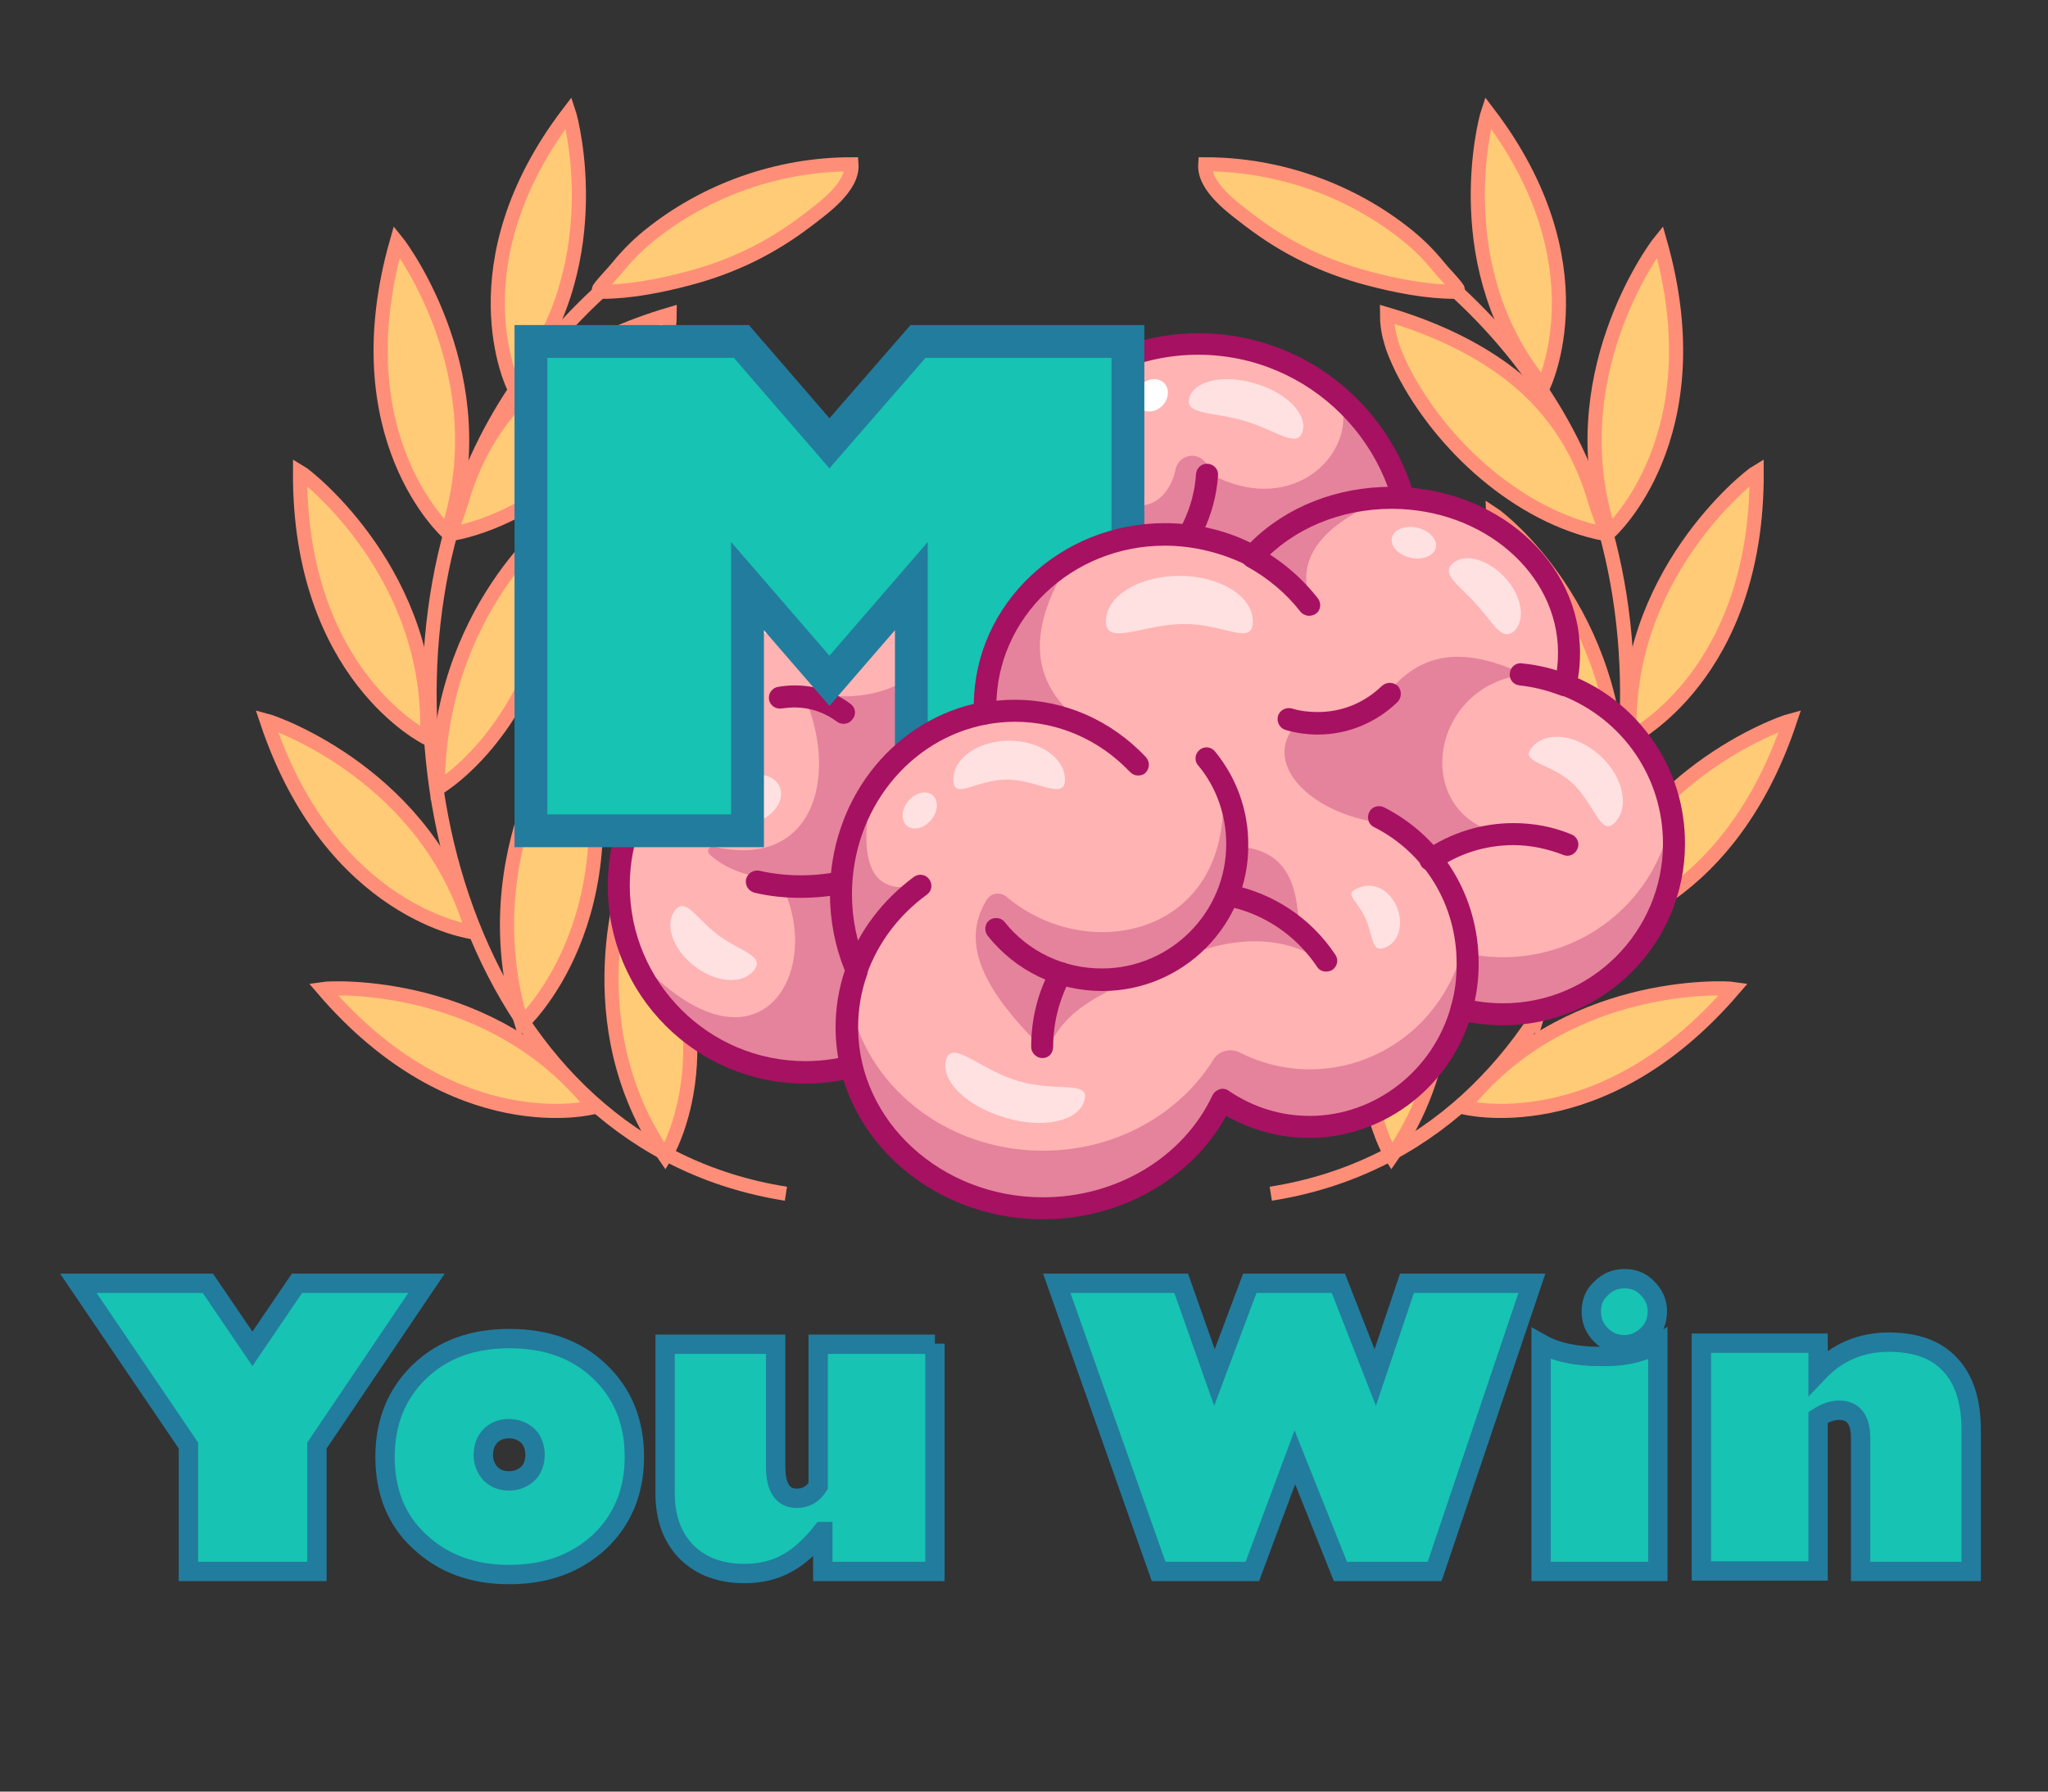 <?xml version="1.0" encoding="utf-8"?>
<!-- Generator: Adobe Illustrator 24.0.1, SVG Export Plug-In . SVG Version: 6.00 Build 0)  -->
<svg version="1.1" id="Capa_1" xmlns="http://www.w3.org/2000/svg" xmlns:xlink="http://www.w3.org/1999/xlink" x="0px" y="0px"
	 viewBox="0 0 400 350" style="enable-background:new 0 0 400 350;" xml:space="preserve">
<rect x="0" y="0" width="400" height="350" fill="#333333" stroke="none"/>
<style type="text/css">
	.st0{fill:none;stroke:#FF8E78;stroke-width:2.761;stroke-miterlimit:10;}
	.st1{fill:#FFCB77;stroke:#FF8E78;stroke-width:2.761;stroke-miterlimit:10;}
	.st2{fill:#FFB3B3;}
	.st3{opacity:0.3;}
	.st4{fill:#A61162;}
	.st5{fill:none;stroke:#A61162;stroke-width:0.619;stroke-miterlimit:10;}
	.st6{opacity:0.6;}
	.st7{fill:#FFFFFF;}
	.st8{fill:#17C3B2;stroke:#227C9D;stroke-width:6.412;stroke-miterlimit:10;}
	.st9{display:none;}
	.st10{display:inline;}
	.st11{fill:#17C3B2;stroke:#227C9D;stroke-width:3.78;stroke-miterlimit:10;}
</style>
<g>
	<g>
		<g>
			<path class="st0" d="M153.5,233.2c-61-9.6-81.6-85.6-63-137c6.6-18.3,19.1-33.9,34.4-45.7"/>
			<g>
				<path class="st1" d="M129.9,225.9c0,0,14.7-23.6-6.7-57.2C122.4,170.4,111.9,199.9,129.9,225.9z"/>
				<path class="st1" d="M115.9,216.3c0,0-26.9,7.1-52.8-23.1C65.1,192.9,96.3,191.5,115.9,216.3z"/>
				<path class="st1" d="M92.3,182.1c0,0-27.6-3.5-40.2-41.3C54,141.3,83.5,151.7,92.3,182.1z"/>
				<path class="st1" d="M83.4,144.2c0,0-25-12.2-24.8-52C60.3,93.2,84.8,112.6,83.4,144.2z"/>
				<path class="st1" d="M87.4,104c0,0-20.8-18.5-9.9-56.8C78.8,48.8,97.2,74,87.4,104z"/>
				<path class="st1" d="M100.3,75.5c0,0-11.8-23.9,10.8-53.5C111.7,23.8,119.2,52.8,100.3,75.5z"/>
				<path class="st1" d="M101.9,200c0,0,22.6-20.5,11.4-61.8C111.8,139.8,91.7,166.3,101.9,200z"/>
				<path class="st1" d="M85.5,154c0,0,23.7-13.5,24.6-53.6C108.4,101.5,85.5,119.4,85.5,154z"/>
				<path class="st1" d="M108.1,72.1c6.8-4.9,14.6-8.3,22.7-10.7c0,1.7-0.2,3.3-0.7,5c-0.5,2-1.4,3.9-2.3,5.8
					c-7.5,14.8-22.8,28.8-39.5,32.1c0.1-1.9,1.3-4.4,1.8-6.2C93.2,87.3,99.1,78.6,108.1,72.1z"/>
				<path class="st1" d="M126.7,46.1c11.1-9,25.3-14,39.6-14c0.3,4.5-5.6,8.6-8.7,11c-7.1,5.4-14.5,9-23.2,11.3
					c-5.3,1.4-11.3,2.6-16.9,2.6c-0.2,0-0.4,0-0.5-0.1c-0.1-0.2,0-0.5,0.1-0.6c1.1-1.5,2.5-2.8,3.7-4.3
					C122.6,49.8,124.5,47.9,126.7,46.1z"/>
			</g>
		</g>
		<g>
			<path class="st0" d="M248.2,233.2c61-9.6,81.6-85.6,63-137c-6.6-18.3-19.1-33.9-34.4-45.7"/>
			<g>
				<path class="st1" d="M271.8,225.9c0,0-14.7-23.6,6.7-57.2C279.3,170.4,289.8,199.9,271.8,225.9z"/>
				<path class="st1" d="M285.8,216.3c0,0,26.9,7.1,52.8-23.1C336.6,192.9,305.4,191.5,285.8,216.3z"/>
				<path class="st1" d="M309.4,182.1c0,0,27.6-3.5,40.2-41.3C347.7,141.3,318.2,151.7,309.4,182.1z"/>
				<path class="st1" d="M318.3,144.2c0,0,25-12.2,24.8-52C341.4,93.2,316.9,112.6,318.3,144.2z"/>
				<path class="st1" d="M314.3,104c0,0,20.8-18.5,9.9-56.8C322.9,48.8,304.5,74,314.3,104z"/>
				<path class="st1" d="M301.4,75.5c0,0,11.8-23.9-10.8-53.5C290,23.8,282.5,52.8,301.4,75.5z"/>
				<path class="st1" d="M299.8,200c0,0-22.6-20.5-11.4-61.8C289.9,139.8,310,166.3,299.8,200z"/>
				<path class="st1" d="M316.2,154c0,0-23.7-13.5-24.6-53.6C293.3,101.5,316.2,119.4,316.2,154z"/>
				<path class="st1" d="M293.6,72.1c-6.8-4.9-14.6-8.3-22.7-10.7c0,1.7,0.2,3.3,0.7,5c0.5,2,1.4,3.9,2.3,5.8
					c7.5,14.8,22.8,28.8,39.5,32.1c-0.1-1.9-1.3-4.4-1.8-6.2C308.5,87.3,302.6,78.6,293.6,72.1z"/>
				<path class="st1" d="M275,46.1c-11.1-9-25.3-14-39.6-14c-0.3,4.5,5.6,8.6,8.7,11c7.1,5.4,14.5,9,23.2,11.3
					c5.3,1.4,11.3,2.6,16.9,2.6c0.2,0,0.4,0,0.5-0.1c0.1-0.2,0-0.5-0.1-0.6c-1.1-1.5-2.5-2.8-3.7-4.3
					C279.1,49.8,277.2,47.9,275,46.1z"/>
			</g>
		</g>
	</g>
</g>
<g>
	<g>
		<g>
			<g>
				<path class="st2" d="M120.8,173.1c0,4.6,0.8,8.9,2.4,12.9c5.2,13.7,18.5,23.5,34.1,23.5c15.9,0,29.5-10.2,34.4-24.5
					c29.4,2.1,46.3-11,53.3-36.1c17.7-4.8,30.7-21,30.7-40.2c0-12.4-5.4-23.6-14.1-31.2c-7.3-6.5-17-10.4-27.6-10.4
					c-12.1,0-23,5.2-30.6,13.4c-5.1-3.3-11.2-5.3-17.8-5.3c-4.6,0-8.9,0.9-12.9,2.7c-11.4,4.9-19.5,16.2-19.7,29.5
					c0,0.2,0,0.3,0,0.5c0,0.2,0,0.4,0,0.6v0c-1.7-0.4-3.4-0.6-5.2-0.6c-7.9,0-15,3.8-19.4,9.7h0c-3.1,4.1-4.9,9.2-4.9,14.7
					c0,5.9,2.1,11.4,5.7,15.6c0.3,0.3,0.6,0.7,0.9,1C124.3,155.2,120.8,163.7,120.8,173.1z"/>
			</g>
		</g>
		<g class="st3">
			<g>
				<path class="st4" d="M123.2,186c5.2,13.7,18.5,23.5,34.1,23.5c15.9,0,29.5-10.2,34.4-24.5c29.4,2.1,46.3-11,53.3-36.1
					c17.7-4.8,30.7-21,30.7-40.2c0-12.4-5.4-23.6-14.1-31.2c4.1,10.3-8.5,23.8-24.8,15.3c0,0-0.4-1.2-1.4-2.5
					c-1.7-2.2-5.2-1.4-5.8,1.4c-1.6,8.1-11,11.7-16.1-3.1l-6.3-5.1c6.6,18.9-6.6,26.1-19.9,21.6c-1.1-0.4-2.2,0.7-1.7,1.8
					c6.8,15.1-6.9,34.2-29.1,27.9c7.6,15.6,3.1,35.3-17.1,30.6c-0.9-0.2-1.5,0.9-0.8,1.5c2.1,2,6.3,4.5,13.5,4.9
					C162,189.4,147.9,214.1,123.2,186C123.2,186,123.2,186,123.2,186z"/>
			</g>
		</g>
		<g>
			<g>
				<path class="st4" d="M157.3,211.7c-21.3,0-38.6-17.3-38.6-38.6c0-8.9,3-17.4,8.6-24.3c-3.8-4.7-5.9-10.5-5.9-16.6
					c0-14.6,11.9-26.5,26.5-26.5c1,0,2,0.1,3.1,0.2c1-18.2,16.2-32.7,34.7-32.7c6.2,0,12.2,1.6,17.4,4.7c8.2-8.2,19.4-12.8,31-12.8
					c24.2,0,43.8,19.6,43.8,43.8c0,19.3-12.7,36.4-31.1,41.9c-7.6,25.8-25.6,38.1-53.5,36.6C187.4,201.9,173.2,211.7,157.3,211.7z
					 M147.9,110c-12.2,0-22.2,9.9-22.2,22.2c0,5.6,2.1,11,6,15.1c0.8,0.8,0.8,2.1,0,2.9c-5.6,6.3-8.7,14.4-8.7,22.8
					c0,18.9,15.4,34.3,34.3,34.3c14.6,0,27.6-9.2,32.4-23c0.3-0.9,1.2-1.5,2.2-1.4c27.3,2,44-9.3,51-34.5c0.2-0.7,0.8-1.3,1.5-1.5
					c17.1-4.7,29.1-20.3,29.1-38.1c0-21.8-17.7-39.5-39.5-39.5c-11,0-21.6,4.6-29,12.7c-0.7,0.8-1.9,0.9-2.8,0.3
					c-4.9-3.2-10.7-4.9-16.6-4.9c-16.8,0-30.4,13.6-30.4,30.4c0,0.2,0,0.3,0,0.5c0,0,0,0,0,0.1c0,0.7-0.3,1.3-0.8,1.7
					c-0.5,0.4-1.2,0.6-1.8,0.4C151.1,110.2,149.5,110,147.9,110z"/>
			</g>
		</g>
		<g>
			<g>
				<path class="st4" d="M156.4,175.4c-3,0-6.1-0.3-9-1c-1.2-0.3-1.9-1.4-1.7-2.6c0.3-1.2,1.4-1.9,2.6-1.7c2.6,0.6,5.4,0.9,8.1,0.9
					c21,0,38.1-17.1,38.1-38.1c0-9.6-3.6-18.7-10-25.8c-0.8-0.9-0.8-2.3,0.1-3.1c0.9-0.8,2.3-0.8,3.1,0.1c7.2,7.8,11.2,18,11.2,28.7
					C198.8,156.4,179.8,175.4,156.4,175.4z"/>
			</g>
		</g>
		<g>
			<g>
				<path class="st4" d="M207.9,121c-1.2,0-2.2-1-2.2-2.2c0-1.2,1-2.2,2.2-2.2c13.5,0,24.8-10.5,25.7-24c0.1-1.2,1.1-2.1,2.3-2
					c1.2,0.1,2.1,1.1,2,2.3C236.8,108.7,223.6,121,207.9,121z"/>
			</g>
		</g>
		<g>
			<g>
				<path class="st4" d="M163.4,115.6c-0.5,0-1-0.2-1.4-0.5c-2.7-2.3-6-3.8-9.4-4.6c-1.2-0.3-1.9-1.4-1.7-2.6
					c0.3-1.2,1.4-1.9,2.6-1.7c4.1,0.9,8,2.8,11.3,5.5c0.9,0.8,1,2.1,0.3,3C164.6,115.3,164,115.6,163.4,115.6z"/>
			</g>
		</g>
		<g>
			<g>
				<path class="st4" d="M214.5,95c-0.8,0-1.5-0.4-1.9-1.2c-2.4-4.6-6-8.6-10.4-11.4c-1-0.7-1.3-2-0.6-3c0.7-1,2-1.3,3-0.6
					c5,3.3,9.1,7.8,11.9,13.1c0.6,1.1,0.1,2.4-0.9,2.9C215.2,94.9,214.9,95,214.5,95z"/>
			</g>
		</g>
		<g>
			<g>
				<path class="st4" d="M130.1,151c-0.5,0-1.1-0.2-1.5-0.6c-0.9-0.8-0.9-2.2-0.1-3.1c0.1-0.1,3-3.1,6.9-6.2c0.9-0.7,2.3-0.6,3,0.4
					c0.7,0.9,0.6,2.3-0.4,3c-3.7,2.9-6.4,5.8-6.5,5.8C131.2,150.7,130.7,151,130.1,151z"/>
			</g>
		</g>
		<g>
			<g>
				<path class="st4" d="M164.8,141.4c-0.4,0-0.9-0.1-1.3-0.4c-2.4-1.8-5.3-2.8-8.3-2.8c-0.8,0-1.7,0.1-2.5,0.2
					c-1.2,0.2-2.3-0.6-2.5-1.7c-0.2-1.2,0.6-2.3,1.7-2.5c1.1-0.2,2.2-0.3,3.3-0.3c4,0,7.7,1.2,10.9,3.6c1,0.7,1.2,2.1,0.4,3
					C166.1,141.1,165.4,141.4,164.8,141.4z"/>
			</g>
		</g>
		<g>
			<g>
				<path class="st5" d="M264,79.9"/>
			</g>
		</g>
		<g class="st3">
			<g>
				<path class="st4" d="M123.6,132.2c0,5.9,2.1,11.4,5.7,15.6l8.7-5.4c1.1-0.7,1-2.3-0.1-2.9c-13.5-6.9-9.3-21.9-9.3-21.9h0
					C125.4,121.6,123.6,126.7,123.6,132.2z"/>
			</g>
		</g>
		<g class="st3">
			<g>
				<path class="st4" d="M153.1,107.4c4.4,1.2,8.9,3.9,11.9,5.9c1.1,0.7,2.4-0.3,2-1.6c-5.3-15.2-0.7-25.1,6.9-33.2l-1.2-0.6
					C161.3,82.9,153.2,94.2,153.1,107.4z"/>
			</g>
		</g>
		<g class="st6">
			<g>
				<path class="st7" d="M176.5,86.9c0,3.5,4.3,1.3,9.7,1.3c5.4,0,9.7,2.3,9.7-1.3c0-3.5-4.3-6.4-9.7-6.4
					C180.8,80.6,176.5,83.4,176.5,86.9z"/>
			</g>
		</g>
		<g class="st6">
			<g>
				<path class="st7" d="M138.2,122.4c0,3.5,4.3,1.3,9.7,1.3c5.4,0,9.7,2.3,9.7-1.3c0-3.5-4.3-6.4-9.7-6.4
					C142.5,116,138.2,118.9,138.2,122.4z"/>
			</g>
		</g>
		<g class="st6">
			<g>
				<path class="st7" d="M147.3,189.5c2.1-2.8-2.7-3.6-7-6.8c-4.3-3.2-6.4-7.6-8.5-4.8s-0.3,7.7,3.9,10.9
					C139.9,192,145.1,192.4,147.3,189.5z"/>
			</g>
		</g>
		<g class="st6">
			<g>
				<path class="st7" d="M232.3,77.7c-1,3.4,4.6,2.7,10.7,4.5c6.1,1.8,10.4,5.5,11.4,2.1c1-3.4-3.1-7.6-9.3-9.4
					C239.1,73.1,233.3,74.3,232.3,77.7z"/>
			</g>
		</g>
		<g>
			<g>
				
					<ellipse transform="matrix(0.707 -0.707 0.707 0.707 11.294 181.722)" class="st7" cx="225" cy="77.2" rx="3.4" ry="2.9"/>
			</g>
		</g>
		<g class="st6">
			<g>
				
					<ellipse transform="matrix(0.924 -0.383 0.383 0.924 -48.664 68.041)" class="st7" cx="146.4" cy="156.1" rx="6.4" ry="4.6"/>
			</g>
		</g>
		<path class="st8" d="M103.7,162.3V66.7h41.1L162,86.6l17.3-19.9h41v95.6H178v-47.8l-16,18.5l-16-18.5v47.8H103.7z"/>
		<g>
			<g>
				<g>
					<path class="st4" d="M238.8,217c-0.3,0-0.6-0.1-0.9-0.2c-1.1-0.5-1.5-1.8-1-2.9c1.5-3.1,2.4-6.5,2.8-9.9c0.1-1.2,1.2-2,2.4-1.9
						c1.2,0.1,2,1.2,1.9,2.4c-0.4,3.9-1.5,7.7-3.2,11.3C240.4,216.6,239.6,217,238.8,217z"/>
				</g>
			</g>
			<g>
				<g>
					<path class="st2" d="M167.3,189.5c-1.3,3.5-1.9,7.3-1.9,11.1c0,19.5,17.2,35.4,38.3,35.4c15.7,0,29.2-8.7,35.1-21.2
						c4.9,3.3,10.7,5.2,17,5.2c14.1,0,26-9.7,29.7-22.9c2.6,0.6,5.3,1,8.1,1c18.4,0,33.3-14.9,33.3-33.3c0-14.1-8.8-26.2-21.2-31
						c0.5-2,0.7-4.1,0.7-6.3c0-16.7-15.5-30.2-34.6-30.2c-11,0-20.8,4.5-27.1,11.4c-5.1-2.7-11-4.3-17.2-4.3
						c-19.4,0-35.1,15-35.1,33.6c0,0.4,0,0.9,0,1.3c-16,2.9-28.2,17.6-28.2,35.3C164.2,180,165.3,185,167.3,189.5z"/>
				</g>
			</g>
			<g class="st3">
				<g>
					<path class="st4" d="M196.6,175.2c16.2,13.7,45,7.4,42.1-22.5l3.4,12.7c9.6,0.8,11.4,7.9,11.6,16.4l4.2,5.9
						c0,0-9.4-8.1-26.8-0.7c-17.4,7.4-22.4,9.9-26.2,17.3l-2.3-0.5c-9.3-9.5-15.5-18.9-9.9-28C193.6,174.4,195.4,174.2,196.6,175.2z
						"/>
				</g>
			</g>
			<g class="st3">
				<g>
					<path class="st4" d="M271.4,160.9c-15.1-1.1-26.6-12.4-17-20.6c12.4,3.1,15.6-3.5,15.6-3.5c7.6-10.8,17.3-9.9,27.8-5
						c-18.5,2-22.2,26.7-5.1,31c-0.8,0.3-13.4,3.8-13.4,3.8l-5.2-3.8"/>
				</g>
			</g>
			<g class="st3">
				<g>
					<path class="st4" d="M209,109.5c-8.7,13.9-8.9,26,7,34.6c-7.1-3.7-14.5-6.2-22.5-5.6C191.9,124.8,199.1,116.3,209,109.5z"/>
				</g>
			</g>
			<g class="st3">
				<g>
					<path class="st4" d="M270.2,97.4c-10.2,4.6-17.2,10.3-14.5,19.4l-8.5-8.5l7-5.6l5-2.7"/>
				</g>
			</g>
			<g class="st3">
				<g>
					<path class="st4" d="M166.6,189.5c-2.9-14-1.4-25.5,3.7-35.3c-2.5,12.5-1,20.2,7.6,19l-5.6,6.2"/>
				</g>
			</g>
			<g class="st3">
				<g>
					<path class="st4" d="M165.4,200.7c0,19.5,17.2,35.4,38.3,35.4c15.7,0,29.2-8.7,35.1-21.2c4.9,3.3,10.7,5.2,17,5.2
						c14.1,0,26-9.7,29.7-22.9c3.7,0.9,7.6,1.2,11.7,0.8c17.1-1.8,29.8-16.1,29.8-33.3c0-1.8-0.2-3.6-0.5-5.4
						c-2.6,15.8-16.4,27.7-32.9,27.7c-2.8,0-5.5-0.3-8.1-1c-3.7,13.3-15.6,22.9-29.7,22.9c-4.9,0-9.6-1.2-13.7-3.3
						c-1.8-0.9-4.1-0.3-5.1,1.4c-6.6,10.6-19,17.8-33.3,17.8c-19.1,0-34.9-12.9-37.8-29.8C165.5,196.9,165.4,198.8,165.4,200.7z"/>
				</g>
			</g>
			<g>
				<g>
					<path class="st4" d="M167.3,191.7c-0.2,0-0.5,0-0.7-0.1c-1.1-0.4-1.7-1.6-1.3-2.8c2.5-6.9,7-12.9,13.2-17.5
						c1-0.7,2.3-0.5,3,0.5c0.7,1,0.5,2.3-0.5,3c-5.5,4-9.5,9.4-11.7,15.5C169,191.1,168.2,191.7,167.3,191.7z"/>
				</g>
			</g>
			<g>
				<g>
					<path class="st4" d="M285.5,199.3c-0.2,0-0.4,0-0.6-0.1c-1.2-0.3-1.8-1.5-1.5-2.7c0.8-2.7,1.1-5.4,1.1-8.3
						c0-11.4-6.2-21.6-16.1-26.6c-1.1-0.5-1.5-1.8-1-2.9c0.5-1.1,1.8-1.5,2.9-1c11.4,5.8,18.5,17.4,18.5,30.5c0,3.2-0.4,6.4-1.3,9.4
						C287.3,198.7,286.4,199.3,285.5,199.3z"/>
				</g>
			</g>
			<g>
				<g>
					<path class="st4" d="M305.7,136c-0.3,0-0.5,0-0.8-0.1c-2.6-1-5.3-1.7-8.1-2c-1.2-0.1-2.1-1.2-1.9-2.4c0.1-1.2,1.2-2.1,2.4-1.9
						c3.2,0.3,6.3,1.1,9.2,2.2c1.1,0.4,1.7,1.7,1.2,2.8C307.4,135.5,306.5,136,305.7,136z"/>
				</g>
			</g>
			<g>
				<g>
					<path class="st4" d="M244.7,110.9c-0.6,0-1.1-0.2-1.5-0.6c-0.8-0.8-0.8-2.2,0-3.1l0,0c0.8-0.8,2.2-0.8,3.1,0
						c0.8,0.8,0.8,2.2,0,3.1C245.8,110.7,245.2,110.9,244.7,110.9z"/>
				</g>
			</g>
			<g>
				<g>
					<path class="st4" d="M255.7,120.3c-0.6,0-1.3-0.3-1.7-0.8c-2.8-3.6-6.4-6.6-10.4-8.8c-1.1-0.6-1.4-1.9-0.9-2.9
						c0.6-1.1,1.9-1.4,2.9-0.9c4.6,2.5,8.6,5.9,11.8,10c0.7,0.9,0.6,2.3-0.4,3C256.7,120.1,256.2,120.3,255.7,120.3z"/>
				</g>
			</g>
			<g>
				<g>
					<path class="st4" d="M203.7,238.2c-22.3,0-40.5-16.8-40.5-37.5c0-3.8,0.6-7.5,1.8-11.1c-1.9-4.7-2.9-9.8-2.9-15
						c0-17.9,11.7-33.2,28.1-37.1c0.2-19.5,16.9-35.3,37.3-35.3c5.8,0,11.6,1.3,16.7,3.8c7-7,16.9-10.9,27.6-10.9
						c20.3,0,36.8,14.5,36.8,32.4c0,1.7-0.1,3.3-0.4,5c5.9,2.6,10.9,6.8,14.6,12.1c4.2,6,6.3,13,6.3,20.2
						c0,19.6-15.9,35.5-35.5,35.5c-2.2,0-4.5-0.2-6.7-0.6c-4.6,13.4-17.2,22.6-31.2,22.6c-5.7,0-11.2-1.5-16.2-4.3
						C232.7,230.3,218.9,238.2,203.7,238.2z M227.5,106.6c-18.2,0-32.9,14.1-32.9,31.4c0,0.5,0,0.9,0,1.2c0.1,1.1-0.7,2.1-1.8,2.3
						c-15.3,2.8-26.4,16.8-26.4,33.2c0,4.9,1,9.6,2.9,14c0.2,0.5,0.2,1.1,0.1,1.6c-1.2,3.3-1.8,6.8-1.8,10.4
						c0,18.3,16.2,33.2,36.1,33.2c14.4,0,27.4-7.8,33.1-19.9c0.3-0.6,0.8-1,1.4-1.2c0.6-0.2,1.3-0.1,1.8,0.3
						c4.7,3.2,10.1,4.9,15.8,4.9c12.7,0,24.1-8.8,27.6-21.4c0.3-1.1,1.5-1.8,2.6-1.5c2.5,0.6,5,0.9,7.6,0.9
						c17.2,0,31.2-14,31.2-31.2c0-12.9-7.8-24.3-19.9-29c-1-0.4-1.6-1.5-1.3-2.5c0.5-1.9,0.7-3.8,0.7-5.8
						c0-15.5-14.6-28.1-32.5-28.1c-10,0-19.3,3.9-25.5,10.7c-0.7,0.7-1.7,0.9-2.6,0.4C238.7,108,233.1,106.6,227.5,106.6z"/>
				</g>
			</g>
			<g>
				<g>
					<path class="st4" d="M222.3,151.5c-0.6,0-1.1-0.2-1.6-0.7c-6-6.3-14-9.8-22.5-9.8c-1.9,0-3.7,0.2-5.5,0.5
						c-1.2,0.2-2.3-0.6-2.5-1.7c-0.2-1.2,0.6-2.3,1.7-2.5c2-0.4,4.2-0.6,6.3-0.6c9.7,0,18.8,4,25.6,11.2c0.8,0.9,0.8,2.2-0.1,3.1
						C223.4,151.3,222.9,151.5,222.3,151.5z"/>
				</g>
			</g>
			<g>
				<g>
					<path class="st4" d="M215.3,193.6c-8.8,0-16.9-3.9-22.4-10.8c-0.7-0.9-0.6-2.3,0.3-3c0.9-0.7,2.3-0.6,3,0.3
						c4.6,5.8,11.6,9.1,19,9.1c13.4,0,24.3-10.9,24.3-24.3c0-5.6-1.9-11.1-5.5-15.4c-0.8-0.9-0.6-2.3,0.3-3c0.9-0.8,2.3-0.6,3,0.3
						c4.2,5.1,6.5,11.5,6.5,18.1C244,180.7,231.1,193.6,215.3,193.6z"/>
				</g>
			</g>
			<g>
				<g>
					<path class="st4" d="M203.6,206.7c-1.2,0-2.2-1-2.2-2.2c0-5.4,1.3-10.7,3.9-15.4c0.6-1.1,1.9-1.4,2.9-0.9
						c1.1,0.6,1.4,1.9,0.9,2.9c-2.2,4.1-3.4,8.7-3.4,13.3C205.7,205.8,204.8,206.7,203.6,206.7z"/>
				</g>
			</g>
			<g>
				<g>
					<path class="st4" d="M259,189.8c-0.7,0-1.4-0.3-1.8-1c-4.2-6.2-10.5-10.4-17.7-11.8c-1.2-0.2-1.9-1.4-1.7-2.5
						c0.2-1.2,1.4-1.9,2.5-1.7c8.4,1.7,15.7,6.5,20.5,13.7c0.7,1,0.4,2.3-0.6,3C259.8,189.7,259.4,189.8,259,189.8z"/>
				</g>
			</g>
			<g>
				<g>
					<path class="st4" d="M279.4,170.1c-0.7,0-1.4-0.3-1.8-0.9c-0.7-1-0.4-2.3,0.6-3c5.1-3.5,11.2-5.4,17.4-5.4
						c3.9,0,7.7,0.7,11.3,2.2c1.1,0.4,1.7,1.7,1.2,2.8c-0.4,1.1-1.7,1.7-2.8,1.2c-3.1-1.2-6.4-1.9-9.7-1.9c-5.4,0-10.6,1.6-15,4.7
						C280.3,169.9,279.9,170.1,279.4,170.1z"/>
				</g>
			</g>
			<g>
				<g>
					<path class="st4" d="M257.4,143.5c-2.1,0-4.3-0.3-6.3-0.9c-1.1-0.3-1.8-1.5-1.5-2.7c0.3-1.1,1.5-1.8,2.7-1.5
						c1.6,0.5,3.3,0.7,5.1,0.7c4.7,0,9.1-1.8,12.5-5.1c0.9-0.8,2.2-0.8,3.1,0c0.8,0.9,0.8,2.2,0,3.1
						C268.8,141.2,263.2,143.5,257.4,143.5z"/>
				</g>
			</g>
			<g class="st6">
				<g>
					<path class="st7" d="M216,121.4c0,4.9,7.4,0.5,15.3,0.5c7.9,0,13.4,4.4,13.4-0.5s-6.4-8.9-14.3-8.9S216,116.4,216,121.4z"/>
				</g>
			</g>
			<g class="st6">
				<g>
					<path class="st7" d="M186.2,152.3c0,4.2,4.4,0,10.4,0c6,0,11.4,4.2,11.4,0s-4.9-7.6-10.9-7.6S186.2,148.1,186.2,152.3z"/>
				</g>
			</g>
			<g class="st6">
				<g>
					<path class="st7" d="M211.8,215c1.2-4-5.4-1.6-12.9-3.8c-7.5-2.2-12.9-8.2-14.1-4.2c-1.2,4,3.9,9.1,11.4,11.3
						C203.6,220.6,210.6,219.1,211.8,215z"/>
				</g>
			</g>
			<g class="st6">
				<g>
					<path class="st7" d="M299.3,145.9c-2.8,3.1,3.3,3,7.7,7c4.5,4.1,5.6,10.8,8.5,7.7c2.8-3.1,1.5-8.9-3-13
						C308,143.5,302.1,142.7,299.3,145.9z"/>
				</g>
			</g>
			<g class="st6">
				<g>
					<path class="st7" d="M283.7,110.1c-2.3,2.1,1.3,4.2,4.6,7.9c3.3,3.6,5,7.4,7.4,5.3c2.3-2.1,1.6-6.8-1.7-10.4
						S286.1,107.9,283.7,110.1z"/>
				</g>
			</g>
			<g class="st6">
				<g>
					
						<ellipse transform="matrix(0.224 -0.975 0.975 0.224 110.848 351.457)" class="st7" cx="276.1" cy="106.1" rx="3" ry="4.4"/>
				</g>
			</g>
			<g class="st6">
				<g>
					
						<ellipse transform="matrix(0.64 -0.768 0.768 0.64 -56.872 195.09)" class="st7" cx="179.7" cy="158.2" rx="3.9" ry="2.9"/>
				</g>
			</g>
			<g class="st6">
				<g>
					<path class="st7" d="M264.6,173.8c-1.8,1,0.5,2.2,2,5.4s1.3,6.6,3.3,6.1c3.6-0.8,4.3-5.2,2.8-8.4S267.9,171.9,264.6,173.8z"/>
				</g>
			</g>
		</g>
	</g>
	<g class="st9">
		<g class="st10">
			<path class="st4" d="M203.7,239.6c-18.2,0-34.4-11.1-39.9-27.1c-2.2,0.4-4.3,0.5-6.5,0.5c-22.1,0-40-18-40-40
				c0-8.8,2.9-17.3,8.2-24.3c-3.5-4.8-5.5-10.6-5.5-16.6c0-15.4,12.5-27.9,27.9-27.9c0.6,0,1.2,0,1.8,0.1
				c1.8-18.4,17.3-32.6,36-32.6c6,0,11.9,1.5,17.2,4.3c8.3-8,19.7-12.5,31.2-12.5c19.4,0,36.4,12.2,42.7,30.5
				c8.9,1,17.2,4.8,23.3,10.8c6.4,6.2,9.9,14.3,9.9,22.7c0,1.4-0.1,2.8-0.3,4.1c12.8,6.2,20.8,18.8,20.8,33.2
				c0,20.3-16.5,36.9-36.9,36.9c-1.9,0-3.8-0.1-5.7-0.4c-5.2,13.4-17.9,22.4-32.1,22.4c-5.4,0-10.8-1.3-15.6-3.8
				C232.7,232.1,218.9,239.6,203.7,239.6z M164.7,209.5c0.6,0,1.2,0.4,1.3,1c4.7,15.5,20.2,26.3,37.6,26.3c14.7,0,28-7.5,34.7-19.5
				c0.2-0.3,0.5-0.6,0.9-0.7c0.4-0.1,0.8-0.1,1.1,0.1c4.7,2.7,10,4.1,15.5,4.1c13.4,0,25.3-8.7,29.8-21.6c0.2-0.7,0.9-1.1,1.6-0.9
				c2.1,0.4,4.2,0.6,6.4,0.6c18.8,0,34.1-15.3,34.1-34.1c0-13.6-7.7-25.5-20.1-31.1c-0.6-0.3-0.9-0.9-0.8-1.5
				c0.3-1.6,0.4-3.1,0.4-4.7c0-15.9-13.6-29.1-31.6-30.8c-0.6-0.1-1-0.4-1.2-1c-5.7-17.6-21.9-29.4-40.3-29.4
				c-11.2,0-22.1,4.5-30,12.4c-0.5,0.5-1.2,0.5-1.7,0.2c-5-2.9-10.8-4.5-16.7-4.5c-17.7,0-32.3,13.8-33.3,31.4c0,0.4-0.2,0.7-0.5,1
				c-0.3,0.3-0.7,0.4-1.1,0.3c-1-0.1-1.9-0.2-2.9-0.2c-13.8,0-25.1,11.3-25.1,25.1c0,5.7,2,11.3,5.5,15.7c0.4,0.5,0.4,1.3,0,1.8
				c-5.3,6.6-8.3,14.9-8.3,23.4c0,20.5,16.7,37.2,37.2,37.2c2.4,0,4.8-0.2,7.2-0.7C164.6,209.5,164.7,209.5,164.7,209.5z"/>
		</g>
	</g>
</g>
<g>
	<path class="st11" d="M61.8,307h-25v-24.6l-21.5-31.7h25.3l8.7,12.8l8.7-12.8h25.3l-21.4,31.7V307z"/>
	<path class="st11" d="M99.4,307.6c-7,0-12.8-2.1-17.4-6.4c-4.6-4.2-6.8-9.8-6.8-16.6c0-6.8,2.3-12.4,6.8-16.7
		c4.5-4.3,10.3-6.4,17.5-6.4c7.2,0,13.1,2.1,17.6,6.4c4.5,4.3,6.8,9.8,6.8,16.7c0,6.8-2.3,12.3-6.8,16.6
		C112.4,305.5,106.6,307.6,99.4,307.6z M99.4,279.1c-1.5,0-2.7,0.5-3.6,1.4c-0.9,0.9-1.4,2.2-1.4,3.7s0.5,2.7,1.4,3.7
		c0.9,0.9,2.1,1.4,3.6,1.4c1.5,0,2.7-0.5,3.7-1.4c0.9-0.9,1.4-2.2,1.4-3.7c0-1.5-0.5-2.8-1.4-3.7
		C102.1,279.6,100.9,279.1,99.4,279.1z"/>
	<path class="st11" d="M182.6,262.5V307h-21.9v-7.8h-0.1c-2.2,2.8-4.5,4.9-6.9,6.2c-2.3,1.3-5.1,2-8.3,2c-4.7,0-8.4-1.4-11.2-4.1
		c-2.8-2.8-4.3-6.6-4.3-11.6v-29.1h21.6v24c0,4,1.4,6.1,4.1,6.1c1.8,0,3.2-0.8,4.2-2.4v-27.7H182.6z"/>
	<path class="st11" d="M244.6,307h-18.3l-19.9-56.3h24.3l6.5,18.4l6.9-18.4h17.3l7.2,18.4l6.2-18.4h24.4l-19,56.3h-18.4l-8.9-22.3
		L244.6,307z"/>
	<path class="st11" d="M323.8,262.5V307H301v-44.5c3,1.7,6.9,2.5,11.7,2.5C317.2,265.1,320.9,264.2,323.8,262.5z M317.3,262.7
		c-1.8,0-3.3-0.6-4.6-1.9c-1.3-1.3-1.9-2.8-1.9-4.6c0-1.8,0.6-3.3,1.9-4.5c1.3-1.3,2.8-1.9,4.6-1.9c1.8,0,3.3,0.6,4.5,1.9
		c1.3,1.3,1.9,2.8,1.9,4.5c0,1.8-0.6,3.3-1.9,4.6C320.5,262,319,262.7,317.3,262.7z"/>
	<path class="st11" d="M355.1,262.5v5.6c3.8-4,8.4-5.9,13.8-5.9c5.2,0,9.2,1.4,11.9,4.3c2.8,2.9,4.2,7.2,4.2,12.9V307h-21.6V281
		c0-3.7-1.4-5.5-4.2-5.5c-1.4,0-2.7,0.5-4.1,1.4v30h-22.8v-44.5H355.1z"/>
</g>
</svg>
